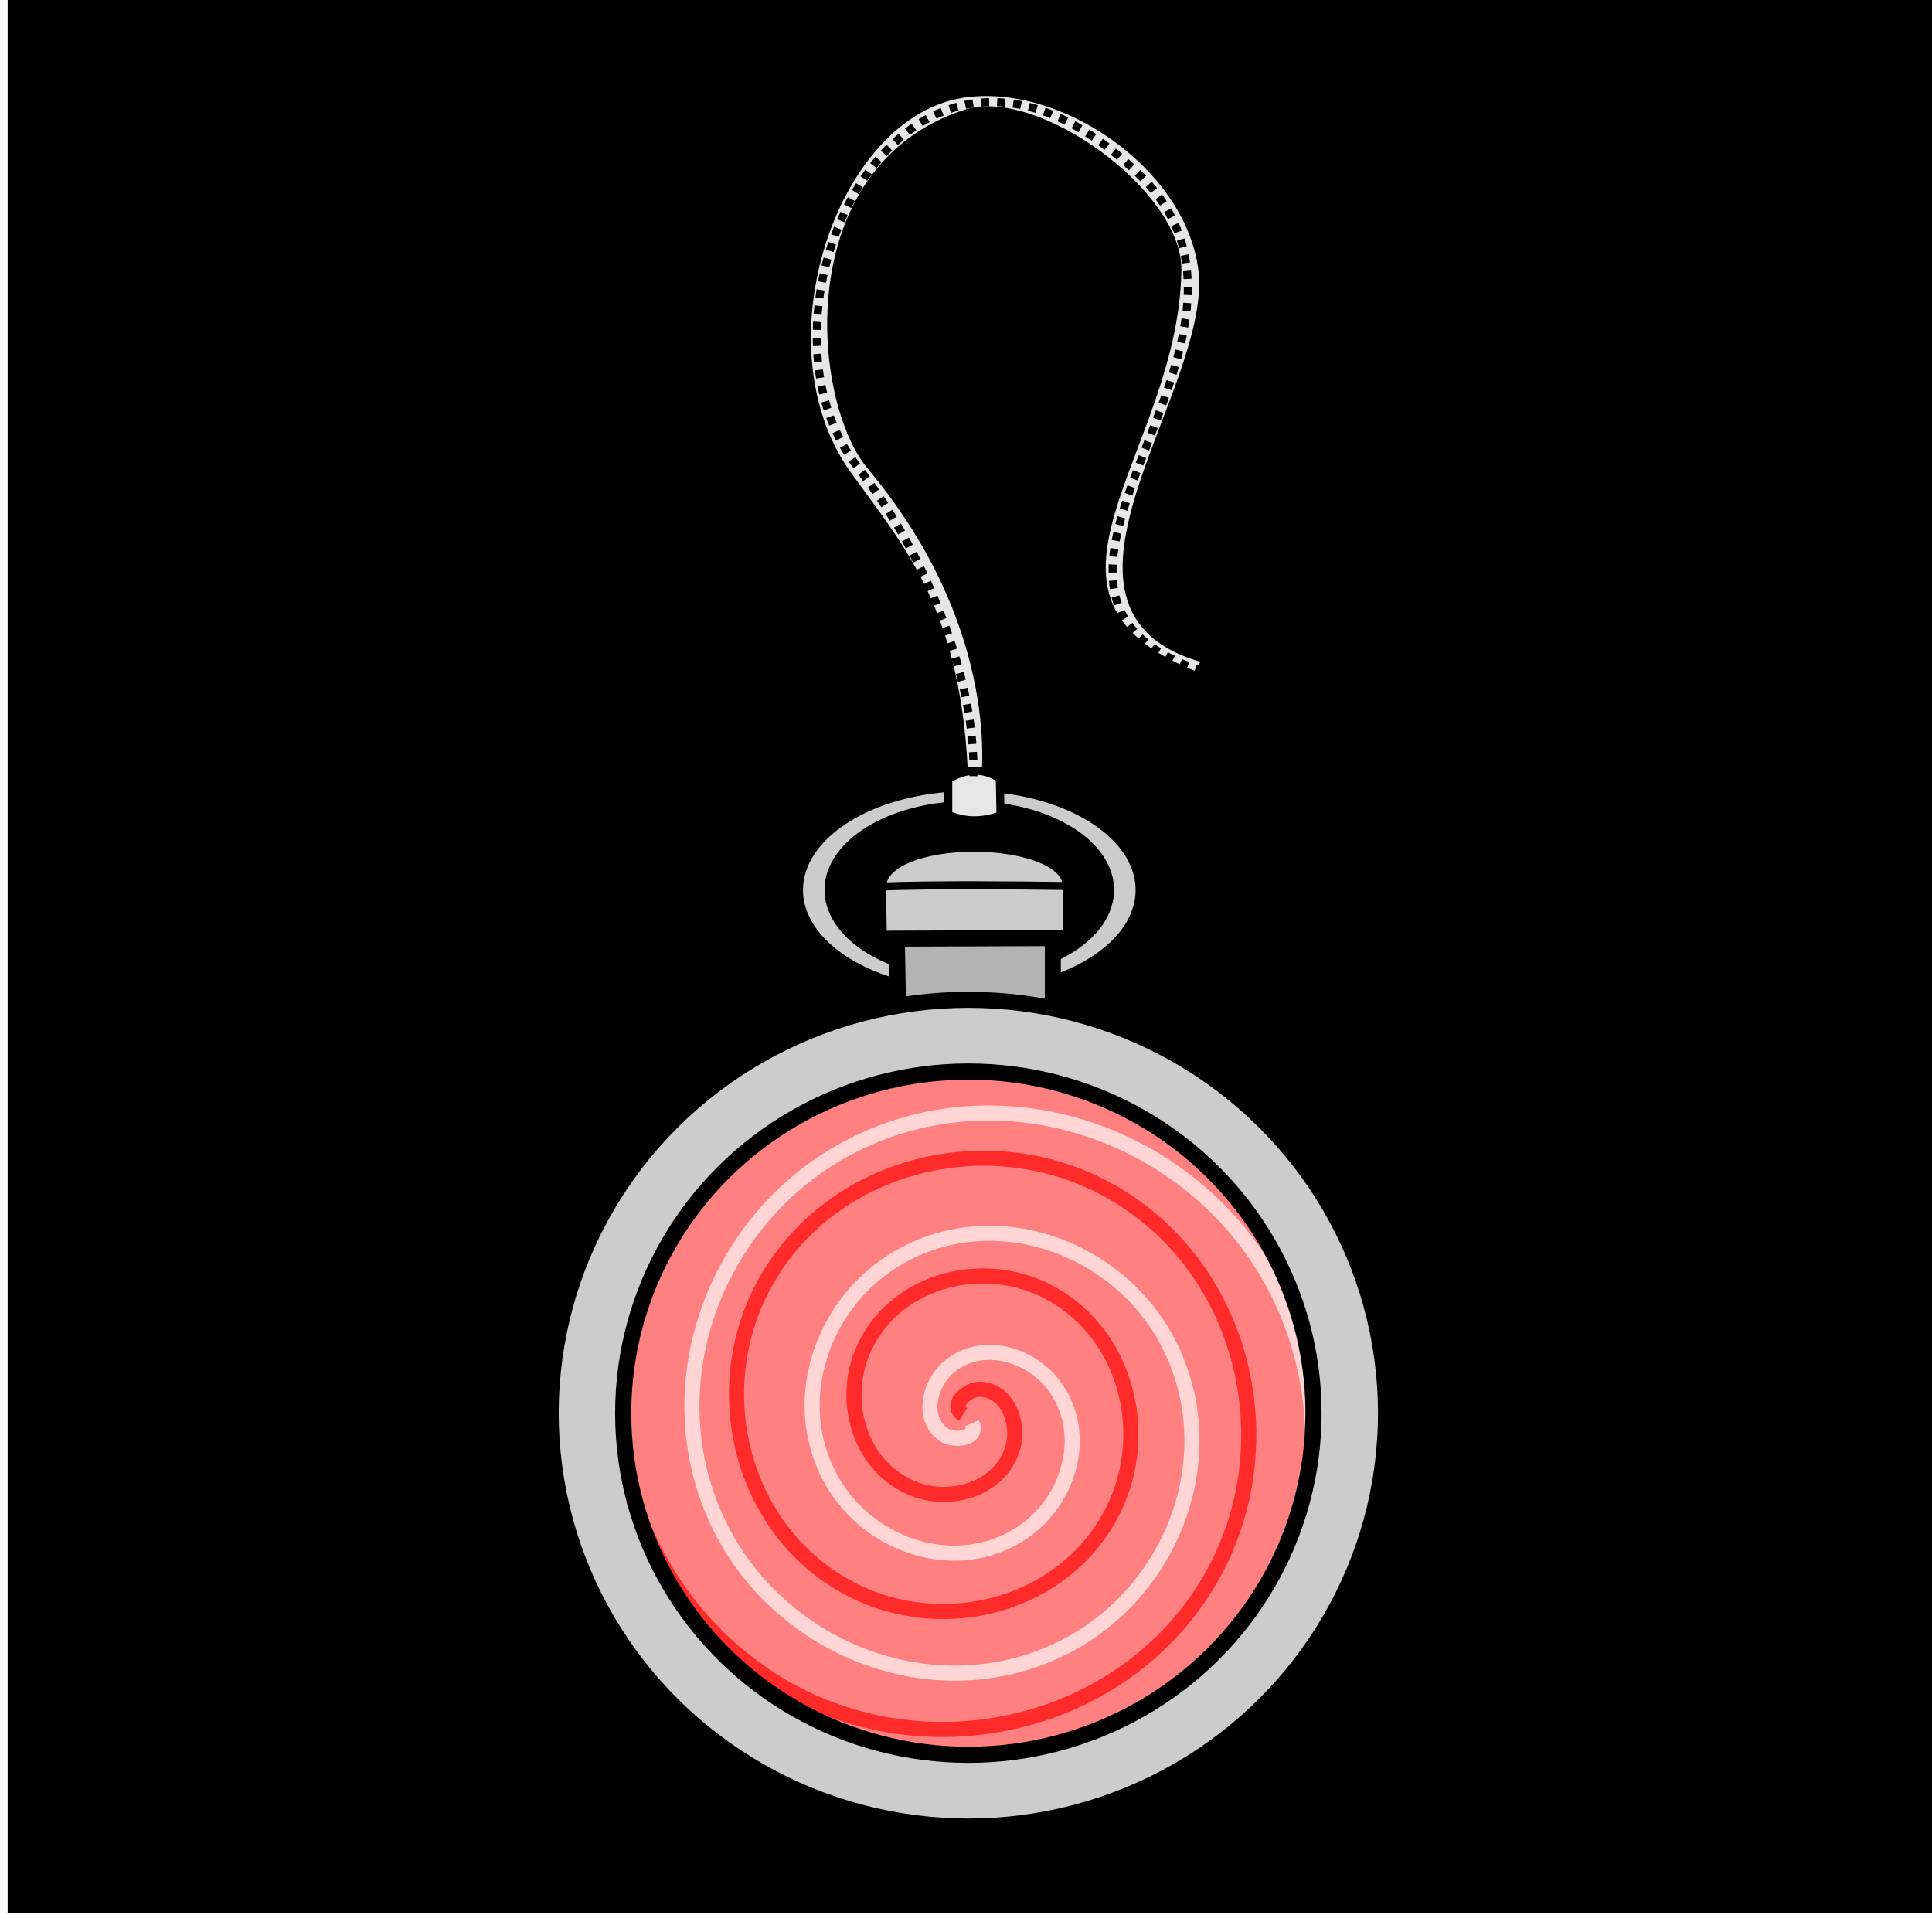 <?xml version="1.0" encoding="UTF-8" standalone="no"?>
<!-- Created with Inkscape (http://www.inkscape.org/) -->

<svg
   xmlns:dc="http://purl.org/dc/elements/1.1/"
   xmlns:cc="http://creativecommons.org/ns#"
   xmlns:rdf="http://www.w3.org/1999/02/22-rdf-syntax-ns#"
   xmlns:svg="http://www.w3.org/2000/svg"
   xmlns="http://www.w3.org/2000/svg"
   xmlns:sodipodi="http://sodipodi.sourceforge.net/DTD/sodipodi-0.dtd"
   xmlns:inkscape="http://www.inkscape.org/namespaces/inkscape"
   width="100%"
   height="100%"
   viewBox="0 0 64 64"
   id="svg4311"
   version="1.1"
   inkscape:version="0.91 r13725"
   sodipodi:docname="hypnoClockAmbi.svg">
  <defs
     id="defs4313">
    <inkscape:path-effect
       effect="powerstroke"
       id="path-effect4198"
       is_visible="true"
       offset_points="0.893,0.148"
       sort_points="true"
       interpolator_type="Linear"
       interpolator_beta="0.2"
       start_linecap_type="zerowidth"
       linejoin_type="round"
       miter_limit="4"
       end_linecap_type="zerowidth"
       cusp_linecap_type="round" />
    <inkscape:path-effect
       effect="powerstroke"
       id="path-effect4194"
       is_visible="true"
       offset_points="0.514,0.408"
       sort_points="true"
       interpolator_type="Linear"
       interpolator_beta="0.2"
       start_linecap_type="zerowidth"
       linejoin_type="round"
       miter_limit="4"
       end_linecap_type="zerowidth"
       cusp_linecap_type="round" />
    <inkscape:path-effect
       effect="powerstroke"
       id="path-effect4155"
       is_visible="true"
       offset_points="0.928,1.289"
       sort_points="true"
       interpolator_type="Linear"
       interpolator_beta="0.2"
       start_linecap_type="zerowidth"
       linejoin_type="round"
       miter_limit="4"
       end_linecap_type="zerowidth"
       cusp_linecap_type="round" />
    <inkscape:path-effect
       effect="powerstroke"
       id="path-effect4151"
       is_visible="true"
       offset_points="0,0.5"
       sort_points="true"
       interpolator_type="CubicBezierJohan"
       interpolator_beta="0.2"
       start_linecap_type="zerowidth"
       linejoin_type="round"
       miter_limit="4"
       end_linecap_type="zerowidth"
       cusp_linecap_type="round" />
    <inkscape:path-effect
       effect="powerstroke"
       id="path-effect4147"
       is_visible="true"
       offset_points="0,0.5"
       sort_points="true"
       interpolator_type="CubicBezierJohan"
       interpolator_beta="0.2"
       start_linecap_type="zerowidth"
       linejoin_type="round"
       miter_limit="4"
       end_linecap_type="zerowidth"
       cusp_linecap_type="round" />
    <inkscape:path-effect
       effect="powerstroke"
       id="path-effect4183"
       is_visible="true"
       offset_points="0.238,0.518"
       sort_points="true"
       interpolator_type="Linear"
       interpolator_beta="0.2"
       start_linecap_type="zerowidth"
       linejoin_type="round"
       miter_limit="4"
       end_linecap_type="zerowidth"
       cusp_linecap_type="round" />
    <inkscape:path-effect
       effect="powerstroke"
       id="path-effect4194-6"
       is_visible="true"
       offset_points="0.514,0.408"
       sort_points="true"
       interpolator_type="Linear"
       interpolator_beta="0.2"
       start_linecap_type="zerowidth"
       linejoin_type="round"
       miter_limit="4"
       end_linecap_type="zerowidth"
       cusp_linecap_type="round" />
    <inkscape:path-effect
       effect="powerstroke"
       id="path-effect4198-3"
       is_visible="true"
       offset_points="0.893,0.148"
       sort_points="true"
       interpolator_type="Linear"
       interpolator_beta="0.2"
       start_linecap_type="zerowidth"
       linejoin_type="round"
       miter_limit="4"
       end_linecap_type="zerowidth"
       cusp_linecap_type="round" />
    <inkscape:path-effect
       effect="powerstroke"
       id="path-effect4194-0"
       is_visible="true"
       offset_points="0.514,0.598"
       sort_points="true"
       interpolator_type="Linear"
       interpolator_beta="0.2"
       start_linecap_type="zerowidth"
       linejoin_type="round"
       miter_limit="4"
       end_linecap_type="zerowidth"
       cusp_linecap_type="round" />
  </defs>
  <sodipodi:namedview
     id="base"
     pagecolor="#ffffff"
     bordercolor="#666666"
     borderopacity="1.0"
     inkscape:pageopacity="0.0"
     inkscape:pageshadow="2"
     inkscape:zoom="11.2"
     inkscape:cx="48.658125"
     inkscape:cy="19.379047"
     inkscape:document-units="px"
     inkscape:current-layer="layer5"
     showgrid="false"
     units="px"
     inkscape:window-width="2560"
     inkscape:window-height="1388"
     inkscape:window-x="-8"
     inkscape:window-y="-8"
     inkscape:window-maximized="1"
     showguides="true" />
  <g
     inkscape:groupmode="layer"
     id="layer5"
     inkscape:label="Stage5"
     style="display:inline;opacity:1">
    <flowRoot
       xml:space="preserve"
       id="flowRoot4156"
       style="fill:black;stroke:none;stroke-opacity:1;stroke-width:1px;stroke-linejoin:miter;stroke-linecap:butt;fill-opacity:1;font-family:sans-serif;font-style:normal;font-weight:normal;font-size:40px;line-height:125%;letter-spacing:0px;word-spacing:0px"><flowRegion
         id="flowRegion4158"><rect
           id="rect4160"
           width="42.679"
           height="44.068"
           x="6.566"
           y="11.22" /></flowRegion><flowPara
         id="flowPara4162" /></flowRoot>    <flowRoot
       xml:space="preserve"
       id="flowRoot4168"
       style="fill:black;stroke:none;stroke-opacity:1;stroke-width:1px;stroke-linejoin:miter;stroke-linecap:butt;fill-opacity:1;font-family:sans-serif;font-style:normal;font-weight:normal;font-size:40px;line-height:125%;letter-spacing:0px;word-spacing:0px"><flowRegion
         id="flowRegion4170"><rect
           id="rect4172"
           width="63.766"
           height="63.64"
           x="0.253"
           y="-0.271" /></flowRegion><flowPara
         id="flowPara4174" /></flowRoot>   
    <path
       style="fill:#e6e6e6;fill-rule:evenodd;stroke:#000000;stroke-width:0.266;stroke-linecap:butt;stroke-linejoin:miter;stroke-miterlimit:4;stroke-dasharray:none;stroke-opacity:1"
       d="M 31.946,26.006 C 31.773,20.283 29.853,18.195 28.075,15.726 25.011,11.472 27.571,3.807 31.854,3.112 c 3.256,-0.528 7.476,2.303 7.967,5.749 0.572,4.01 -5.988,11.362 0.123,12.973 l -0.255,0.576 C 32.973,19.805 38.925,15.035 39.002,8.943 39.035,6.402 34.315,3.015 32.004,3.758 c -5.662,1.821 -4.989,9.496 -3.156,11.683 4.596,5.482 3.764,10.568 3.764,10.568 z"
       id="path4227"
       inkscape:connector-curvature="0"
       sodipodi:nodetypes="csssccssscc" />
    <path
       style="display:inline;opacity:1;fill:#cccccc;fill-opacity:1;stroke:#000000;stroke-width:0.266;stroke-linecap:round;stroke-linejoin:round;stroke-miterlimit:4;stroke-dasharray:none;stroke-dashoffset:0;stroke-opacity:1"
       d="m 32.11,26.076 a 5.642,3.406 0 0 0 -5.642,3.406 5.642,3.406 0 0 0 5.642,3.405 5.642,3.406 0 0 0 5.641,-3.405 5.642,3.406 0 0 0 -5.641,-3.406 z m 0,0.591 a 4.663,2.815 0 0 1 4.662,2.815 4.663,2.815 0 0 1 -4.662,2.814 4.663,2.815 0 0 1 -4.663,-2.814 4.663,2.815 0 0 1 4.663,-2.815 z"
       id="ellipse4190-2"
       inkscape:connector-curvature="0" />
    <path
       style="fill:#b3b3b3;fill-rule:evenodd;stroke:#000000;stroke-width:0.531px;stroke-linecap:butt;stroke-linejoin:miter;stroke-opacity:1"
       d="m 29.751,33.517 -0.047,-2.657 5.172,0 0,2.894 z"
       id="path4192"
       inkscape:connector-curvature="0" />
    <ellipse
       ry="13.693"
       rx="13.835"
       cy="46.813"
       cx="32.078"
       id="ellipse4190"
       style="opacity:1;fill:#cccccc;fill-opacity:1;stroke:#000000;stroke-width:0.531;stroke-linecap:round;stroke-linejoin:round;stroke-miterlimit:4;stroke-dasharray:none;stroke-dashoffset:0;stroke-opacity:1" />
    <ellipse
       style="opacity:1;fill:#ff8080;fill-opacity:1;stroke:none;stroke-width:0.535;stroke-linecap:round;stroke-linejoin:round;stroke-miterlimit:4;stroke-dasharray:none;stroke-dashoffset:0;stroke-opacity:1"
       id="path4188"
       cx="32.078"
       cy="46.813"
       rx="11.434"
       ry="11.317" />
    <path
       style="fill:#cccccc;fill-rule:evenodd;stroke:#000000;stroke-width:0.531px;stroke-linecap:butt;stroke-linejoin:miter;stroke-opacity:1"
       d="m 29.111,31.097 6.382,-0.024 -0.024,-1.732 c -0.025,-1.835 -6.41,-1.899 -6.382,0.071 z"
       id="path4194"
       inkscape:connector-curvature="0"
       sodipodi:nodetypes="ccssc" />
    <path
       style="fill:none;fill-rule:evenodd;stroke:#000000;stroke-width:0.266;stroke-linecap:butt;stroke-linejoin:miter;stroke-miterlimit:4;stroke-dasharray:none;stroke-opacity:1"
       d="m 29.078,29.37 c 2.095,-0.069 4.216,-0.044 6.374,-0.018"
       id="path4196"
       inkscape:connector-curvature="0"
       sodipodi:nodetypes="cc" />
    <path
       style="fill:#e6e6e6;fill-rule:evenodd;stroke:#000000;stroke-width:0.266;stroke-linecap:butt;stroke-linejoin:miter;stroke-miterlimit:4;stroke-dasharray:none;stroke-opacity:1"
       d="m 31.412,25.806 -2.1e-5,1.186 c 0.62,0.259 1.155,0.219 1.732,0.024 l -0.024,-1.234 c -0.639,-0.396 -1.196,-0.275 -1.708,0.024 z"
       id="path4225"
       inkscape:connector-curvature="0"
       sodipodi:nodetypes="ccccc" />
    <path
       style="fill:none;fill-rule:evenodd;stroke:#000000;stroke-width:0.266;stroke-linecap:butt;stroke-linejoin:miter;stroke-miterlimit:4;stroke-dasharray:0.266, 0.266;stroke-dashoffset:0;stroke-opacity:1"
       d="M 32.244,25.711 C 32.326,22.721 30.871,18.627 28.381,15.429 24.394,10.307 29.952,-1.696 37.716,5.759 43.393,11.21 31.807,19.552 39.729,22.193"
       id="path4229"
       inkscape:connector-curvature="0"
       sodipodi:nodetypes="cssc" />
    <path
       sodipodi:type="spiral"
       style="fill:none;fill-rule:evenodd;stroke:#ffd5d5;stroke-width:0.5;stroke-linecap:butt;stroke-linejoin:miter;stroke-miterlimit:4;stroke-dasharray:none;stroke-opacity:1"
       id="path4251"
       sodipodi:cx="32.198612"
       sodipodi:cy="47.143082"
       sodipodi:expansion="1"
       sodipodi:revolution="2.8159046"
       sodipodi:radius="11.282817"
       sodipodi:argument="-17.683651"
       sodipodi:t0="0"
       d="m 32.199,47.143 c 0.237,0.554 -0.63,0.593 -0.921,0.395 -0.789,-0.539 -0.485,-1.703 0.132,-2.236 1.102,-0.953 2.772,-0.448 3.551,0.658 1.144,1.623 0.417,3.857 -1.184,4.867 -2.134,1.346 -4.948,0.389 -6.182,-1.71 -1.553,-2.641 -0.361,-6.042 2.236,-7.497 3.146,-1.762 7.138,-0.335 8.813,2.762 1.973,3.65 0.309,8.236 -3.288,10.128 -4.153,2.185 -9.333,0.283 -11.443,-3.814 -2.397,-4.656 -0.257,-10.432 4.341,-12.758 5.158,-2.61 11.53,-0.232 14.074,4.867 0.689,1.381 1.082,2.903 1.155,4.444" />
    <path
       sodipodi:type="spiral"
       style="fill:none;fill-rule:evenodd;stroke:#ff2a2a;stroke-width:0.5;stroke-linecap:butt;stroke-linejoin:miter;stroke-miterlimit:4;stroke-dasharray:none;stroke-opacity:1"
       id="path4253"
       sodipodi:cx="31.905638"
       sodipodi:cy="46.8508"
       sodipodi:expansion="1"
       sodipodi:revolution="2.8699648"
       sodipodi:radius="11.28179"
       sodipodi:argument="-15.141469"
       sodipodi:t0="0"
       d="m 31.906,46.851 c -0.499,-0.317 0.182,-0.829 0.527,-0.829 0.937,-3.91e-4 1.335,1.112 1.131,1.884 -0.365,1.382 -1.997,1.897 -3.241,1.433 -1.825,-0.682 -2.473,-2.893 -1.735,-4.597 0.984,-2.271 3.793,-3.053 5.954,-2.036 2.719,1.28 3.637,4.695 2.338,7.311 -1.573,3.168 -5.597,4.222 -8.667,2.64 -3.618,-1.864 -4.808,-6.5 -2.942,-10.024 2.155,-4.068 7.404,-5.395 11.381,-3.244 4.519,2.444 5.982,8.308 3.546,12.737 -2.734,4.969 -9.212,6.57 -14.094,3.847 -2.442,-1.362 -4.287,-3.661 -5.128,-6.324" />
    <ellipse
       ry="11.317"
       rx="11.434"
       cy="46.813"
       cx="32.078"
       id="ellipse4255"
       style="opacity:1;fill:none;fill-opacity:1;stroke:#000000;stroke-width:0.535;stroke-linecap:round;stroke-linejoin:round;stroke-miterlimit:4;stroke-dasharray:none;stroke-dashoffset:0;stroke-opacity:1" />
  </g>
</svg>
